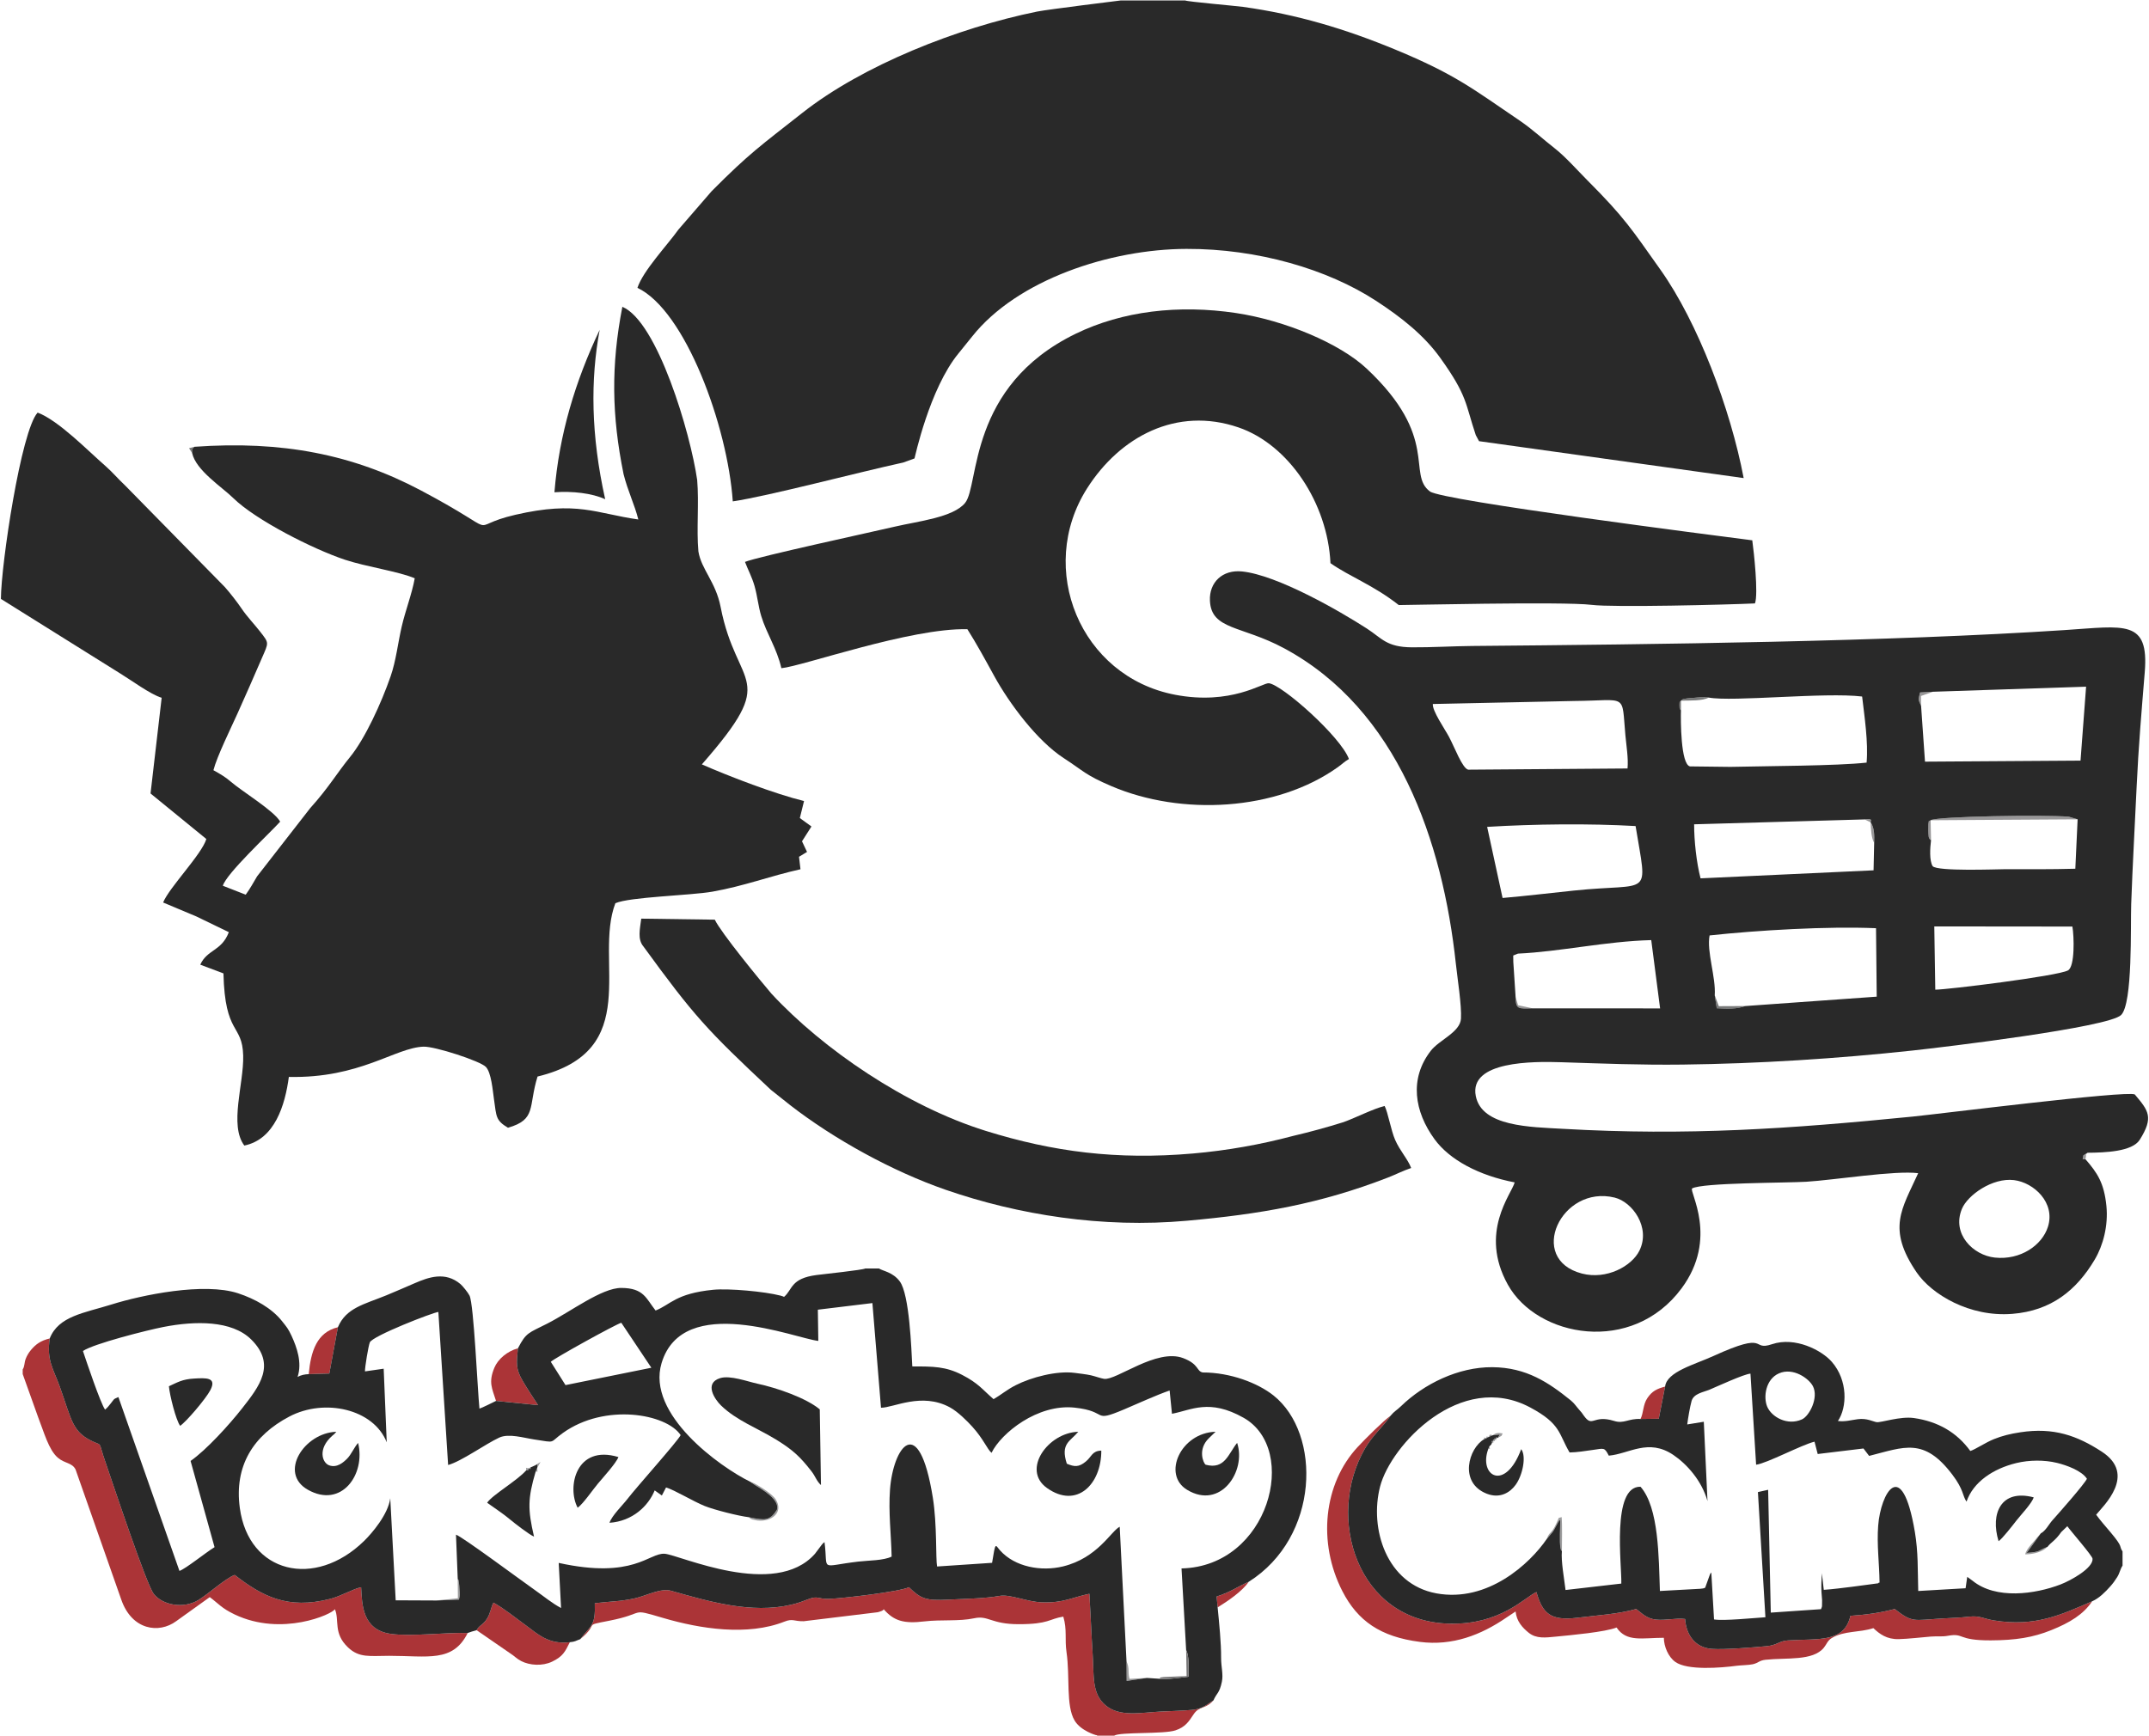 <?xml version="1.0" encoding="UTF-8"?>
<!DOCTYPE svg PUBLIC "-//W3C//DTD SVG 1.1//EN" "http://www.w3.org/Graphics/SVG/1.1/DTD/svg11.dtd">
<!-- Creator: CorelDRAW 2017 -->
<svg xmlns="http://www.w3.org/2000/svg" xml:space="preserve" width="44.111mm" height="35.645mm" version="1.1" style="shape-rendering:geometricPrecision; text-rendering:geometricPrecision; image-rendering:optimizeQuality; fill-rule:evenodd; clip-rule:evenodd"
viewBox="0 0 4411.12 3564.46"
 xmlns:xlink="http://www.w3.org/1999/xlink">
 <defs>
  <style type="text/css">
   <![CDATA[
    .fil4 {fill:#AB3437}
    .fil3 {fill:#9C9C9D}
    .fil1 {fill:#989798}
    .fil0 {fill:#787979}
    .fil5 {fill:#777677}
    .fil2 {fill:#292929}
   ]]>
  </style>
 </defs>
 <g id="Capa_x0020_1">
  <path class="fil0" d="M3581.93 2065.52l-53.83 0.24 -8.35 -22.29 4.14 26.53c22.34,1.1 42.03,1.81 58.04,-4.48z"/>
  <path class="fil0" d="M3450.4 1458.22l0.04 -19.73c18.08,-0.36 44.54,0.72 56.83,-6.33 -13.04,-1.45 -17.5,-0.6 -31.02,0.61 -2.65,0.23 -11.33,0.77 -13.34,1.13 -13.74,2.41 -4.96,-0.13 -12.47,4.59 -2.32,4.25 -3.03,-0.69 -3.12,8.74 -0.09,11.04 1.6,8.06 3.08,10.99z"/>
  <path class="fil0" d="M394.42 930.13c0.33,-11.42 -1.61,-5.82 4.61,-12.88l-11 2.91 6.39 9.97z"/>
  <path class="fil1" d="M3963.71 1724.94l-0.86 -40.93 301.75 -1.9 -18.13 -5.36c-48.3,-4.1 -269.9,-0.95 -283.62,7.26 -6.7,5.57 -2,-4.99 -4.59,7.77 -0.04,0.19 -0.18,12.48 -0.15,12.93 0.58,10.31 -0.48,16.96 5.6,20.23z"/>
  <path class="fil1" d="M3839.78 1688.33c0.36,13.72 1.56,33.06 7.21,42.12 0.55,-15.2 0.57,-31.23 -7.21,-42.12 -0.88,-2.6 6.67,-8.54 -12.34,-6.03l12.34 6.03z"/>
  <path class="fil1" d="M3943.28 1449.03l-0.22 -20.13 24.5 -8.68 -26.36 1.43c-4.14,16.56 -3.46,14.79 2.08,27.38z"/>
  <path class="fil1" d="M3146.23 2070.22l-30.15 -6.41 -5.09 -16.83c0.5,25.9 5.17,23.87 35.24,23.24z"/>
  <path class="fil1" d="M1197.95 757.45c-0.59,7.53 -0.32,11.54 -2.07,23.13 -1.86,12.32 -3.45,37 -4.11,43.75 -3.85,39.5 -1.47,8.73 -5.83,57.4l12.42 -93.52c-4.45,-31 -1.67,-10.67 -0.41,-30.76z"/>
  <path class="fil1" d="M4280.62 2379.88c3.29,-13.59 -1.78,-6.73 4.43,-13.2l-8.61 5.3c-1.28,9.47 -4,7.9 4.18,7.9z"/>
  <polygon class="fil1" points="3106.28,1975.08 3106.11,1961.72 3115.86,1957.84 3106.11,1961.72 "/>
  <path class="fil2" d="M399.03 917.25c-6.22,7.06 -4.28,1.46 -4.61,12.88 7.6,35.5 61.29,69.76 84.52,92.55 45.59,44.73 163.74,104.86 229.47,126.59 43.67,14.44 109.53,23.81 142.91,37.97 -5.77,32.15 -18.97,65.52 -26.72,98.98 -7.85,33.88 -11.61,69.98 -22.75,102.13 -19.25,55.57 -52.67,128.33 -83.37,165.92 -26.5,32.45 -44.37,63.57 -81.71,104.83l-109.06 140.1c-7.16,11.97 -14.61,25.83 -23.35,37.63l-46.96 -18.35c7.88,-25.67 92.91,-104.48 117.7,-131.56 -11.81,-21.81 -79.22,-62.88 -100.57,-81.49 -11.93,-10.41 -23.49,-16.96 -36.44,-24.16 7.09,-27.9 35.98,-86.68 49.22,-116 17.9,-39.63 33.52,-75.63 50.3,-114.32 14.01,-32.28 15.16,-30.09 -3.52,-54.03 -12.21,-15.66 -26.77,-30.67 -37.7,-46.81 -9.47,-13.97 -24.12,-32.79 -34.98,-45.01l-205.05 -208.9c-14.06,-13.04 -25.47,-26.95 -40.23,-39.82 -36.51,-31.84 -96.09,-93.22 -138.89,-109.35 -34.09,37.33 -75.02,311.76 -75.39,382.51l245.67 153.58c20.26,12.25 61.97,42.99 84.31,49.4l-22.82 196.51 114.54 93.48c-9.41,31.54 -76.35,99.59 -88.71,130.35 20.19,8.49 45.25,19.19 68.24,28.65l66.63 32.28c-14.9,39.25 -44.33,35.15 -58.63,66.73l47.59 17.93c3.01,127.67 38.8,102.63 40.52,168.71 1.5,57.82 -29.14,143.02 2.32,184.72 62.51,-12.9 83.59,-82.73 91.41,-140.92 146.35,3.17 217.94,-59.97 276.3,-62.11 23.33,-0.86 116.93,29.58 128.18,41.64 11.16,11.95 13.91,48.07 16.61,66.69 5.1,35.2 3.2,42.97 28.71,58.14 59.11,-17.1 41.36,-42.78 60.67,-105.12 219.05,-53.17 114.74,-238.08 159.75,-355.83 29.32,-13.03 154.03,-15.83 198.98,-23.72 65.5,-11.5 118.97,-32.29 180.97,-46.03l-3 -25.63 16.45 -9.95 -10.31 -21.83 19.38 -30.4 -23.83 -17.31 8.6 -34.94c-59.04,-14.36 -153.02,-50.36 -209.72,-75.24 161.57,-184.69 71.98,-151 38.48,-323.34 -9.96,-51.25 -39.78,-77.28 -45.59,-114 -4.12,-45.58 1.55,-98.83 -2.51,-146.66 -13.68,-95.74 -81.44,-325.22 -153.57,-355.46 -23.43,120.86 -21.97,223.06 2.53,343.74 8.68,34.51 22.59,62.37 30.25,92.88 -87.21,-12.35 -125.37,-38.98 -252.54,-9.6 -109.41,25.28 -12.7,45.99 -193.63,-49.96 -139.5,-73.97 -284.88,-102.56 -465.05,-89.67z"/>
  <path class="fil2" d="M3365.12 2567.71c-15.7,31.79 -67.26,60.24 -118.1,46.97 -113.61,-29.65 -42.55,-182.81 67.29,-155.94 36.31,8.89 74.42,61.14 50.81,108.97zm838.54 -48.94c-12.06,38.06 -56.51,68.68 -108.94,63.14 -44.52,-4.71 -88.83,-48.43 -67.68,-99.88 11.65,-28.33 62.75,-64.66 107.07,-59.17 40.55,5.02 85.3,46.2 69.55,95.91zm-231.21 -486.9l-2.05 -129.87 283.48 0.29c3.52,20.08 5.37,82.21 -9.09,90.05 -21.57,11.71 -249.43,39.74 -272.34,39.53zm-866.34 -70.15l9.75 -3.88c87.45,-4.07 179.79,-25.29 273.54,-27.75l18.18 140.24 -261.35 -0.11c-30.07,0.63 -34.74,2.66 -35.24,-23.24l-4.71 -71.9 -0.17 -13.36zm475.82 103.8c-16.01,6.29 -35.7,5.58 -58.04,4.48l-4.14 -26.53c2.52,-37.31 -16.87,-89.69 -10.6,-122.97 98.97,-10.7 242.36,-19.1 341.65,-14.83l1.42 140.54 -270.29 19.31zm245.51 -383.22c19.01,-2.51 11.46,3.43 12.34,6.03 7.78,10.89 7.76,26.92 7.21,42.12l-1.25 56.39 -355.13 16.45c-8.35,-32.3 -13.28,-77.33 -13.17,-110.95l350 -10.04zm135.41 1.71c13.72,-8.21 235.32,-11.36 283.62,-7.26l18.13 5.36 -4.71 101.46c-49.46,1.37 -98.75,0.99 -147.22,1.01 -13.54,0.01 -136.01,4.78 -145.6,-6.26 -7.07,-11.51 -5.35,-37.38 -3.36,-53.38 -6.08,-3.27 -5.02,-9.92 -5.6,-20.23 -0.03,-0.45 0.11,-12.74 0.15,-12.93 2.59,-12.76 -2.11,-2.2 4.59,-7.77zm-910.28 13.62c97.43,-5.88 209.22,-7.14 304.7,-1.68 24.57,150.48 33.56,115.82 -126.18,132.41 -48.79,5.07 -97.89,11.03 -146.85,15.26l-31.67 -145.99zm397.87 -259.14c7.51,-4.72 -1.27,-2.18 12.47,-4.59 2.01,-0.36 10.69,-0.9 13.34,-1.13 13.52,-1.21 17.98,-2.06 31.02,-0.61 49.51,9.16 238.7,-11.39 315.01,-2.15 4.87,41.94 12.82,93.66 9.19,135.69 -61.59,6.76 -204.47,7.02 -279.38,8.76l-83.18 -0.99c-19.11,-4.17 -19.2,-95.14 -18.51,-115.25 -1.48,-2.93 -3.17,0.05 -3.08,-10.99 0.09,-9.43 0.8,-4.49 3.12,-8.74zm-509.34 6.87l290.63 -6.22c110.28,-0.84 96.62,-17.44 104.61,70.43 2,22.07 6.31,46.92 4.4,68.15l-327.02 2.46c-12.05,-2.58 -28.12,-46.28 -39.44,-67.41 -8.88,-16.58 -34.57,-53.39 -33.18,-67.41zm1002.18 3.67c-5.54,-12.59 -6.22,-10.82 -2.08,-27.38l26.36 -1.43 314.44 -10.44 -11.43 151.83 -319.25 2.13 -8.04 -114.71zm337.34 930.85c-8.18,0 -5.46,1.57 -4.18,-7.9l8.61 -5.3c35.68,-0.27 91.64,-2.14 107.08,-26.66 29.13,-46.24 18.01,-59.58 -10.19,-93.05 -16.11,-8.55 -404.65,40.38 -456.23,45.5 -253.59,25.2 -462,39.66 -716.41,25.16 -68.22,-3.89 -167.76,-4.27 -180.07,-67.47 -14.03,-72.03 117.79,-71.2 175.8,-69.32 85.88,2.78 161.88,5.88 249.15,4.83 156.18,-1.88 317.7,-12.23 471.46,-28.84 65.1,-7.03 403,-47.58 428.29,-72.99 24.06,-24.17 19.05,-182.82 20.64,-227.72 2.84,-80.87 7.5,-161.16 11.17,-241.1 3.73,-81.13 10.11,-155.3 16.65,-235.03 8.92,-108.66 -41.14,-94.5 -163.7,-86.45 -362.62,23.81 -838.07,29.47 -1216.08,32.68 -41.49,0.35 -83.45,3.05 -124.58,2.77 -52.36,-0.35 -61.38,-18.56 -92.71,-38.77 -55.69,-35.92 -183.54,-109.57 -255.81,-116.99 -40.26,-4.13 -67.75,22.45 -65.98,60.13 2.84,60.29 64.72,50.49 152.19,97.54 233.72,125.73 325.57,396.76 352.6,647.65 3.22,29.85 12.11,85.86 10.49,112.83 -1.68,27.94 -44.55,43.55 -61.92,65.95 -44.64,57.57 -33.56,124.89 7.6,181.47 30.94,42.52 91.21,74.7 164.57,88.74 -6.25,23.96 -73.83,102.49 -13.99,210.02 60.15,108.06 254.82,144.85 356.55,7.59 76.62,-103.38 14.74,-199.41 21.72,-205.21 20.46,-11.92 194.52,-11.26 234.3,-13.7 56.87,-3.48 182.15,-23.67 229.67,-17.59 -33.32,73.63 -64.82,113.39 -3.05,203.83 30.6,44.81 108.42,92.08 196.42,84.98 79.88,-6.44 131.76,-48.52 169.14,-111.61 17.12,-28.9 27.92,-69.6 23.86,-109.97 -4.79,-47.53 -18.71,-67.92 -43.06,-96z"/>
  <path class="fil2" d="M2432.99 0.97l-132.96 0c-0.05,0.02 -149.99,18.44 -171.42,22.8 -163.37,33.24 -357.9,110.4 -481.52,207.84 -85.8,67.63 -108.26,82.39 -186.21,160.75l-68.04 78.63c-23.28,32.59 -73,84.98 -84.4,119.96 98.28,46.61 185.01,283.48 195.71,438.4 73.85,-11.01 253.04,-58.62 349.99,-79.81l23.04 -8.36c0.39,-0.55 30.45,-142.87 90.31,-215.68 10.67,-12.99 18.53,-22.76 27.88,-34.55 92.61,-116.77 283.25,-179.5 439.95,-179.98 146.11,-0.45 289.49,41.63 389.01,106.46 52.63,34.27 98.81,71.11 131.82,117.06 56.72,78.95 51.31,94.08 73.15,158.91l6.66 12.36 543.19 75.77c-27.09,-142.46 -94.27,-319.91 -170.76,-427.67 -58.61,-82.57 -73.06,-106.54 -150,-183.62 -19.7,-19.74 -44.89,-48.44 -67.5,-66.04 -24.28,-18.91 -45.72,-39.14 -72.07,-57.01 -95.99,-65.09 -131.57,-94.39 -254.68,-145.39 -102.15,-42.32 -202,-72.36 -312.87,-87.74 -13.37,-1.85 -114.47,-10.74 -118.28,-13.09z"/>
  <path class="fil2" d="M1529.2 1153.63c6.3,16.67 14.28,30.8 19.6,49.52 5.83,20.46 7.87,42.45 13.75,61.68 11.24,36.81 31.96,65.95 41.32,107 43.38,-4.02 265.51,-83.04 381.82,-79.99 18.5,29.17 37.05,63.17 54.9,95.73 31.5,57.48 88.72,133.7 142.76,168.81 41.75,27.12 43.92,34.49 98.06,57.64 143.5,61.35 338.32,51.29 464.66,-38.95 9.95,-7.11 13.3,-11.22 22.83,-16.77 -17.11,-46.1 -137.65,-152.95 -164.51,-155.57 -12.42,-1.2 -77.38,45.65 -192.36,23.65 -194.92,-37.3 -285.19,-259.38 -180.61,-423.77 67.7,-106.44 183.88,-168.48 310.58,-125.16 103.77,35.47 183.09,155.79 188.98,278.76 39.56,27.85 87.72,44.75 140.17,86 0.59,0.46 338.39,-7.66 396.03,-0.39 44.09,5.56 278.62,-0.3 335.11,-2.97 7.28,-19.19 -2.22,-106.27 -5.49,-129.55 -76.86,-9.94 -636.07,-81.38 -661.54,-100.25 -47.98,-35.54 20.84,-110.91 -130.1,-252.37 -55.44,-51.96 -167.99,-98.99 -267.9,-113.99 -117.69,-17.67 -233.17,-4.31 -329.5,42.61 -221.83,108.06 -196.98,310.69 -226.73,347.19 -24.36,29.87 -96.34,37.56 -143.48,48.56 -47.97,11.19 -281.87,61.8 -308.35,72.58z"/>
  <path class="fil2" d="M1621.89 2268.9c90.48,70.25 210.47,136.16 319.51,173.9 148.59,51.43 321.8,79.13 494.52,63.49 151.18,-13.45 273.88,-34.68 413.04,-88.72 16.75,-6.51 30.94,-14 47.65,-19.59 -7.03,-18.57 -22.54,-34.27 -32.91,-57.76 -8.45,-19.15 -14.64,-56.21 -21.54,-69.55 -23.43,5.64 -57.56,23.37 -84.37,33.13 -34.23,10.74 -68.84,20.18 -104.23,28.49 -64.84,17.28 -134.7,29.87 -205.03,35.94 -156.17,13.48 -286.69,-3.3 -425.53,-46.57 -162.77,-50.72 -333.8,-167.41 -439.35,-281.44 -22.7,-26.46 -104.14,-125.83 -116.43,-152.07l-150.98 -2.11c-2.77,21.93 -7.87,42.24 4.29,56.86 104.17,143.03 129.98,171.11 261.67,294.47l39.69 31.53z"/>
  <path class="fil2" d="M1230.91 677.15c-49.99,105.55 -83.3,214.91 -92.84,333.5 36.79,-2.64 77.12,1.79 104.15,14.28 -29.47,-132.63 -30.3,-245.36 -11.31,-347.78z"/>
  <path class="fil3" d="M3174.94 3159.63l7.97 -9.41c4.27,-5.1 3.82,-4.29 6.97,-9.32l8.61 -15.88c2.54,-4.13 1.5,-2.08 4.14,-4.74 0.13,12.74 -2.06,45.95 0.54,57.83 2.19,10 0.75,2.68 2.84,6.34 0.19,-15.18 0.91,-56.67 -0.55,-69.77 -8.95,3.48 -3.22,-3.04 -11.21,13.95 -10.86,23.08 -13.24,14.59 -19.31,31z"/>
  <path class="fil3" d="M1537.31 3115.01c2.81,2.35 1.31,2.45 6.61,4.51 0.98,0.38 8.94,2.02 10.32,2.18 29.63,3.48 55.5,-16.68 37.61,-44.02 -7.35,-11.21 -40.39,-32.37 -52.03,-35.59l10.08 7c15.66,9.5 51.41,30.25 44.78,50.78 -14.74,22.44 -23.78,22.08 -57.37,15.14z"/>
  <path class="fil3" d="M4202.93 3175.67c-21.71,8.61 -13.6,10.33 -42.85,12.57l28.95 -40.14 -8.64 9.65c-4.01,6.44 -20.31,20.27 -23.39,33.45 13.95,0.02 29.82,-3.49 40.54,-11.01l5.39 -4.52z"/>
  <path class="fil3" d="M2354.2 3444.94l-35.75 1.89c-4.11,-15.89 0.9,-20.34 -6.15,-36.19l0.34 40.44 41.56 -6.14z"/>
  <path class="fil3" d="M3056.39 2949.9c-8.23,-0.29 -4.33,-2.15 -5.39,2.85 -5.59,-1.41 -4.66,-2.97 -4.66,2.1l4.66 -2.1 5.39 -2.85 7.74 -3.21 14.18 -1.4c-0.09,0.23 -3.26,6.03 -3.67,6.64 -4.5,-0.99 -3.79,-2.26 -3.64,1.81 -4.34,-0.75 -3.59,-1.86 -3.21,2.23 -4.18,-0.55 -3.28,-1.48 -2.78,2.68 -4.16,-0.53 -3.04,-1.25 -2.29,3.13l-1.62 3.81 -4.09 4.09 -1.99 4.8c4.94,0 3.27,0.88 1.99,-4.8l4.09 -4.09 1.62 -3.81c3.82,0.13 2.77,0.93 2.29,-3.13 4.06,0.48 3.13,1.37 2.78,-2.68 4.13,0.52 3.35,1.6 3.21,-2.23l3.64 -1.81c10.19,-6.05 5.6,-1.05 9.8,-9.01 -9.15,-1.65 -13.94,-1.39 -20.31,3.77 -7.25,-2.03 -6.18,-1.53 -7.74,3.21z"/>
  <path class="fil3" d="M895.57 3285.92l46.42 -1.74c2.5,-10.19 1.73,-10.66 1.12,-21.24 -0.2,-3.46 -0.51,-9.67 -1.03,-12.91 -1.96,-12.23 -1.31,-5.08 -2.54,-8.16l0.36 39.45 -44.33 4.6z"/>
  <path class="fil3" d="M1097.81 3008.77l-4.35 2.03 -4.51 1.88 -4.61 2.04c-5.96,-1.65 -4.19,-2.52 -4.19,3.98 5.59,-0.79 4.69,0.95 4.19,-3.98 5.57,1.38 4.69,2.98 4.61,-2.04l4.51 -1.88 4.35 -2.03 5.2 -2.54 -0.24 7.35 -3.4 8.23c4.11,-3.14 4.39,5.93 3.4,-8.23l6.77 -12.08 -11.73 7.27z"/>
  <path class="fil4" d="M4294.47 3287.61c-64.05,27.76 -116.85,53.05 -201.93,39.23 -21.02,-3.42 -28.85,-10.24 -50.75,-7.66 -18.81,2.22 -37.88,2.63 -56.94,3.79 -57.72,3.51 -58.84,9.12 -95.73,-19.55 -28.8,7.65 -58.46,11.84 -90.88,14.02 -12.88,55.8 -65.3,46.44 -128.08,50.47 -18.74,1.2 -22.11,9.79 -43.78,11.81 -27.27,2.54 -86.54,7.38 -111.94,5.63 -33.7,-2.34 -53.07,-26.92 -55.58,-61.42 -19.19,-2.4 -39.37,3.19 -59.18,1.3 -20.32,-1.94 -30.38,-14.13 -41.15,-21.81 -37.65,10.57 -80.17,12.93 -121.61,18.04 -54.76,6.74 -70.97,-9.74 -83.21,-52.87 -25.75,12.1 -74.11,67.14 -178.11,64.94 -190.67,-4.03 -255.14,-218.83 -173.94,-359.36 16.42,-28.39 37.71,-45.02 52.69,-67.57 -14.1,9.74 -52.47,48.02 -67.32,63.96 -70.32,75.48 -82.87,196.39 -31.6,296.28 31.27,60.92 78.01,93.7 159.26,104.11 67.1,8.6 125.43,-14.38 176.87,-49.57l19.4 -12.9c2,20.37 14.31,33.51 26.84,43.62 15.75,12.7 34.36,10.1 56.53,7.95 31.55,-3.07 100.23,-9.31 123.92,-18.61 20.6,30.59 52.67,21.06 97.01,21.06 0.23,18.07 9.07,39.16 23.57,49.58 24.73,17.79 93.48,12.23 126.53,7.81 6.97,-0.93 24.85,-1.28 32.43,-3.04 12.21,-2.84 12.84,-7.75 26.16,-9.2 43.22,-4.71 97.16,2.95 119.82,-24.84 5.51,-6.76 7.61,-14.73 16.17,-19.81 25.98,-15.41 55.89,-10.73 85.42,-20.29 12.83,12.04 27.34,23.11 51.93,22.57 18.68,-0.42 48.84,-3.89 66.02,-5.28 12.68,-1.02 22.94,0.57 34.56,-1.52 35.17,-6.32 18.43,9.55 88.17,9.33 51.61,-0.17 87.22,-5.97 124.44,-20.99 38.05,-15.35 65.98,-32.23 83.99,-59.21z"/>
  <path class="fil4" d="M46.59 2811.48l0 9.55 32.09 89.71c11.51,29.2 21.11,65.73 39.92,81.97 14.07,12.15 29.22,9.92 36.47,24.16l93.91 267.42c21.78,62.61 77.26,70.26 112.67,44.14l68.92 -49.4c18.12,13.45 24.14,22.74 51.2,35.63 96.74,46.06 200.62,-0.67 205.66,-10.91 9.75,23.3 -3.9,49.24 26.96,78.54 23.16,22 44.86,17.23 84.16,17.23 79.51,-0.01 131.13,14.3 161.44,-46.86 -45.75,-1.35 -115.99,7.66 -157.61,1.86 -58.95,-8.23 -59.16,-60.22 -61.13,-95.74 -15.99,3.01 -40.81,18.1 -63.68,23.92 -87.82,22.35 -139.63,-5.78 -195.8,-49.19 -17.74,6.08 -54.84,39.42 -74.1,51.25 -31.11,19.11 -74.28,10.59 -92.08,-12.45 -15.22,-19.71 -81.9,-220.51 -99.43,-271.34 -13.97,-40.49 -6.86,-33.46 -21.22,-39.57 -46.62,-19.84 -46.94,-43.75 -71.92,-113.65 -13.62,-38.06 -27.59,-54.2 -20.92,-99.79 -18.96,4.47 -28.92,12.25 -38.49,23.58 -4.53,5.37 -8.34,11.64 -10.8,18.09 -3.4,8.94 -1.78,14.95 -6.22,21.85z"/>
  <path class="fil4" d="M1190.99 3365.4c41.37,-34.59 2.93,-26.9 58.56,-37.72 79.9,-15.53 39.95,-26.96 111.7,-5.86 76.44,22.47 173.15,37.4 248.95,7.49 17.32,-6.83 19.29,-0.4 39.5,-0.79l151.94 -18.47c13.18,-3.46 11.85,-5.75 12.13,-6.31 21.16,24.4 41.8,30.11 83.23,25.18 35.21,-4.18 71.13,0.26 102.67,-6.5 29.49,-6.32 34.25,12.25 91.58,12.19 62.22,-0.05 61.73,-10.88 91.33,-15.55 8.08,27.19 2.62,45.73 6.64,73.28 7.3,50 -1.64,109.46 16.53,140.03 12.74,21.45 44.23,30.14 44.26,30.08 0.46,-0.75 1.77,0.62 2.59,1.04l34.32 0c12.61,-8.01 101.9,-2.79 126.01,-10.94 20.21,-6.83 27.22,-17.95 37.25,-33.11 11.42,-17.26 23.89,-9.64 40.68,-28.54 -16.67,10.63 -23.01,17.84 -45.01,19.76 -20.5,1.79 -41.86,2.26 -62.46,3.28 -42.67,2.14 -85.01,11.82 -114.31,-13.02 -28.37,-24.03 -23.32,-60.34 -26.27,-105.36 -2.69,-41.25 -4.13,-82.38 -6.65,-123.38 -35.42,7.42 -53.23,19.01 -96.93,17.57 -32.36,-1.07 -65.65,-17.25 -87.97,-13.15 -28.99,5.34 -73.29,5.91 -103.85,7.57 -47.37,2.56 -57.28,-1.85 -81.7,-25.5 -17.3,9.03 -136.86,23.19 -164.82,23.93 -21.1,0.56 -22.21,-6.67 -40.57,0.26 -13.39,5.06 -21.96,8.44 -36.09,11.74 -81.98,19.17 -169.78,-6.75 -246.55,-28.56 -21.43,-6.09 -50.69,10.09 -74.31,15.41 -29.58,6.66 -52.87,6.45 -82.48,10.11 1.72,46.62 -7.45,44.87 -29.9,73.84z"/>
  <path class="fil4" d="M978.39 3346.96l69.11 47.65c8.74,5.55 12.93,10.84 22.32,15.7 17.34,8.97 43.53,10.72 63.27,1.27 22.22,-10.65 26.61,-20.04 36.63,-40 -42.86,5.24 -65.34,-16.27 -88.31,-33.12 -21.8,-15.99 -47.68,-36.66 -68.48,-48.14 -5.59,10.41 -5.76,20.97 -13.27,32.96 -8.7,13.9 -15.64,12.71 -21.27,23.68z"/>
  <path class="fil4" d="M1018.16 2876.2l86.36 8.65c-9.97,-15.14 -21.77,-32.98 -31.54,-49.62 -14.66,-24.94 -12.86,-36.6 -9.82,-67.06 -22.22,6.02 -41.02,22.29 -48.35,39.78 -12.64,30.16 -4.74,42.5 3.35,68.25z"/>
  <path class="fil4" d="M633.69 2821.25l42.33 -1.29 17.58 -95.02c-43.42,10.23 -55.61,49.71 -59.91,96.31z"/>
  <path class="fil4" d="M3367.34 2913.3l37.5 -0.51 13.02 -66.03c-17.33,4.64 -26.69,9.34 -36.39,23.6 -9.31,13.67 -7.76,30.81 -14.13,42.94z"/>
  <path class="fil4" d="M2499.4 3300.03c20.55,-12.67 50.17,-32.59 63.75,-52.44 -20.16,8.41 -37.84,21.62 -65.8,30.14l2.05 22.3z"/>
  <path class="fil2" d="M102.1 2747.96c-6.67,45.59 7.3,61.73 20.92,99.79 24.98,69.9 25.3,93.81 71.92,113.65 14.36,6.11 7.25,-0.92 21.22,39.57 17.53,50.83 84.21,251.63 99.43,271.34 17.8,23.04 60.97,31.56 92.08,12.45 19.26,-11.83 56.36,-45.17 74.1,-51.25 56.17,43.41 107.98,71.54 195.8,49.19 22.87,-5.82 47.69,-20.91 63.68,-23.92 1.97,35.52 2.18,87.51 61.13,95.74 41.62,5.8 111.86,-3.21 157.61,-1.86 4.86,-1.82 11.57,-4.05 18.4,-5.7 5.63,-10.97 12.57,-9.78 21.27,-23.68 7.51,-11.99 7.68,-22.55 13.27,-32.96 20.8,11.48 46.68,32.15 68.48,48.14 22.97,16.85 45.45,38.36 88.31,33.12 11.11,-0.95 11.62,-2.87 21.27,-6.18 22.45,-28.97 31.62,-27.22 29.9,-73.84 29.61,-3.66 52.9,-3.45 82.48,-10.11 23.62,-5.32 52.88,-21.5 74.31,-15.41 76.77,21.81 164.57,47.73 246.55,28.56 14.13,-3.3 22.7,-6.68 36.09,-11.74 18.36,-6.93 19.47,0.3 40.57,-0.26 27.96,-0.74 147.52,-14.9 164.82,-23.93 24.42,23.65 34.33,28.06 81.7,25.5 30.56,-1.66 74.86,-2.23 103.85,-7.57 22.32,-4.1 55.61,12.08 87.97,13.15 43.7,1.44 61.51,-10.15 96.93,-17.57 2.52,41 3.96,82.13 6.65,123.38 2.95,45.02 -2.1,81.33 26.27,105.36 29.3,24.84 71.64,15.16 114.31,13.02 20.6,-1.02 41.96,-1.49 62.46,-3.28 22,-1.92 28.34,-9.13 45.01,-19.76 6.71,-15.39 12.34,-14.23 17.25,-38.14 3.22,-15.67 -1.73,-30.36 -1.6,-49.17 0.21,-30.4 -3.97,-71.18 -7.11,-103.56l-2.05 -22.3c27.96,-8.52 45.64,-21.73 65.8,-30.14 145.79,-91.93 149.63,-303.96 50.93,-382.57 -32.1,-25.56 -88.4,-47.24 -145.24,-47.24 -13.3,-2.67 -7.11,-16.85 -40.13,-29.43 -54.79,-20.87 -137.67,46.43 -162.5,42.53 -7.13,-1.12 -18.17,-5.27 -26.93,-7.28 -8.66,-1.99 -25.86,-4 -33.49,-4.98 -36.67,-4.75 -88.43,8.87 -120.77,25.27 -18.65,9.46 -30.64,20.18 -45.57,28.71 -22.97,-19.8 -30.58,-32.27 -64.51,-49.82 -33.62,-17.38 -59.22,-17.39 -102.28,-17.39 -1.93,-35.89 -5.78,-147.75 -25.67,-174.49 -14.37,-19.32 -34.23,-21.04 -42.8,-26.62l-27.99 0c-4.44,3.05 -85.58,11.57 -100.01,13.44 -53.83,6.95 -49.06,30.03 -66.87,44.93 -0.22,-0.2 -1.38,-1.13 -6.97,-2.59 -32.97,-8.62 -107.06,-15.12 -138.14,-12.06 -77.64,7.66 -87.68,30.55 -118.5,42.6 -19.54,-24.59 -23.89,-46.15 -70.39,-46.37 -40.13,-0.19 -103.63,48.6 -152.06,73.29 -38.29,19.51 -42.98,17.55 -60.1,50.65 -3.04,30.46 -4.84,42.12 9.82,67.06 9.77,16.64 21.57,34.48 31.54,49.62l-86.36 -8.65c-6.55,3.2 -28.45,14.18 -34.01,15.83 -3.98,-39.82 -11.52,-213.99 -20.34,-232.05 -3,-6.16 -14.44,-20.08 -18.41,-23.46 -31.71,-27.03 -66.41,-13.88 -93.92,-2.09 -22.47,9.63 -41.33,18.01 -58.9,25.17 -45.2,18.41 -82.22,25.51 -98.98,65.34l-17.58 95.02 -42.33 1.29c-7.82,0.16 -16.25,1.95 -22.83,5.73 9.76,-29.52 -1.81,-61.36 -12.06,-83.71 -7.31,-15.9 -10.49,-18.97 -20.09,-31.1 -20.84,-26.29 -55.16,-45.47 -89.8,-56.89 -69.83,-23.05 -197.34,3.31 -259.89,22.92 -55.69,17.45 -108.82,23.63 -126.92,69.76zm1435.21 367.05c33.59,6.94 42.63,7.3 57.37,-15.14 6.63,-20.53 -29.12,-41.28 -44.78,-50.78l-10.08 -7c-61.17,-29.84 -213.44,-138.15 -181.87,-243.46 43.76,-145.96 275.29,-50.37 321.75,-45.64l-0.96 -64.07 111.98 -13.59 17.64 214.87c25.77,0.16 83.49,-32.33 141.5,-0.74 16.26,8.85 35.61,28.22 46.3,40.08 22.92,25.42 29.98,45.51 39.1,53.25 19.35,-39.95 94.17,-100.97 170.59,-92.79 71.22,7.62 34.14,32.02 101.46,3.62 31.5,-13.29 63.51,-28.28 93.49,-38.83l4.81 47.8c39.8,-7.38 76.3,-31.68 147.07,8.25 114.75,64.75 52.55,305.08 -127.45,309.3l9.48 167.51c6.55,13.1 5.01,35.25 5.06,54.76 -9.68,1.36 -47.96,6.46 -59.91,4.25l-25.66 -1.72 -41.56 6.14 -0.34 -40.44 -13.95 -276.11c-17.71,8.8 -45.14,64.11 -116.53,81.49 -44.13,10.74 -98.58,1.48 -129.35,-33.22 -9.67,-10.91 -8.91,-19.19 -16.1,25.81l-112.88 7.54c-3.05,-15.59 0.16,-85.98 -8.72,-141.24 -28.78,-179.07 -81.66,-103.59 -87.95,-16.49 -3.35,46.3 2.31,91.51 3.37,137.37 -16.68,8.29 -46.87,7.77 -68.05,10.24 -82.3,9.6 -61.67,21.37 -69.72,-39.96 -4.15,3.32 -2.03,1.25 -5.81,5.62l-13.85 18.4c-82.26,93.38 -278.38,1.99 -308.49,-0.1 -32.29,-2.25 -63.42,52.69 -217.47,18.78l4.85 92.61c-18.43,-9.72 -36.43,-24.7 -53.81,-36.91 -30.6,-21.51 -148.11,-108.93 -161.9,-113.7l3.6 91.1c1.23,3.08 0.58,-4.07 2.54,8.16 0.52,3.24 0.83,9.45 1.03,12.91 0.61,10.58 1.38,11.05 -1.12,21.24l-46.42 1.74 -83.38 -0.38 -11.15 -209.48c-4.4,33.08 -37.42,71.72 -53.75,87.68 -100.9,98.49 -236.77,66.89 -255.05,-67.67 -11.79,-86.83 27.84,-148.98 101.79,-187.86 72.05,-37.88 172.74,-15.77 199.78,52.98l-6.28 -151.15 -38.44 5.54c-0.04,-9.37 6.93,-51.88 9.99,-59.54 5.28,-13.24 130.47,-61.89 140.7,-62.48l20.02 314.19c27.33,-7.44 76.62,-43.16 104.99,-56.28 19.46,-8.99 50.42,0.65 72.01,3.9 46.2,6.95 29.46,7.4 58.73,-13.5 86.36,-61.66 212.25,-39.45 241.59,4.53 -7.4,14.11 -90.53,106.73 -109.07,130.9 -9.66,12.61 -32.1,34.24 -37.02,49.12 47.8,-3.31 79.96,-35 92.77,-66.53l14.71 10.5 8.66 -16.56c18.54,5.84 55.14,28.33 79.21,38.09 19.16,7.77 69.6,20.57 90.93,23.09zm-406.73 -319.12c6.47,-6.93 133.46,-77.13 144.74,-80.16l61.69 92.34 -176.23 35.65 -30.2 -47.83zm-960.34 -22.15c21.4,-14.87 131.24,-42.7 165.18,-49.35 65.45,-12.82 140.22,-13.67 179.93,25.37 52.64,51.77 16.68,96.95 -18.27,141.57 -26.64,34 -73.75,85.74 -105.89,108.1l49.21 177.02c-19.14,11.76 -59.06,44.32 -72.06,48.75l-125.32 -356.93c-11.24,4.88 -7.87,3.42 -15.45,12.79 -5.46,6.72 -5.87,7.7 -11.86,13.03 -9.35,-12.68 -38.34,-99.08 -45.47,-120.35z"/>
  <path class="fil2" d="M4189.03 3148.1l-28.95 40.14c29.25,-2.24 21.14,-3.96 42.85,-12.57 7.1,-9.46 15.54,-12.06 28.04,-30.21l12.49 -12.03c7.03,10.04 51.38,60.62 51.81,66.85 1.31,19.14 -44.37,44.56 -65.8,52.76 -52.17,19.99 -132.48,31.36 -180.44,-7.6l-11.01 -8.02 -3.35 23.38 -97.23 5.65c-1.28,-43.37 0.18,-79.3 -6.9,-121.24 -26.67,-158.15 -70.21,-79.29 -75.3,-13.13 -3.06,39.71 2.42,78.03 2.8,117.12 -0.78,0.37 -1.97,-0.12 -2.45,0.89 -0.47,1 -1.78,0.65 -2.44,0.83l-51.38 6.84c-19.46,2.26 -38.37,5.02 -58.23,6.3l-3.88 -34.03c-0.91,12.97 -1.48,25.38 -0.84,38.3 0.3,6.26 0.91,10.7 1.29,16.85l-0.17 12.57c-0.13,0.71 -0.42,1.52 -0.57,2.14 -0.15,0.59 -0.6,1.52 -0.74,1.98 -0.14,0.45 -0.45,1.32 -0.83,1.9l-103.01 7.07 -5.44 -252.15 -20.98 4.66 15.39 256.99c-23.63,1.49 -85.87,7.84 -105.46,4.5l-5.59 -96.39c-2.66,3.38 -1.72,1.32 -3.82,6.78l-8.8 24.46c-0.51,0.18 -1.48,0.66 -2.11,0.85 -0.63,0.19 -1.45,0.47 -2.15,0.64 -2.7,0.66 -8.87,0.93 -11.65,1.04l-76.99 4.19c-2.49,-68.88 -1.92,-171 -39.76,-214.01 -60.16,-1.67 -38.18,162.17 -39.47,198.81l-114.45 13.2c-2.63,-22.43 -9.57,-59.46 -7.5,-79.96 -2.09,-3.66 -0.65,3.66 -2.84,-6.34 -2.6,-11.88 -0.41,-45.09 -0.54,-57.83 -2.64,2.66 -1.6,0.61 -4.14,4.74l-8.61 15.88c-3.15,5.03 -2.7,4.22 -6.97,9.32l-7.97 9.41c-34.45,50.46 -120.97,130.98 -226.49,111.67 -102.59,-18.77 -137.98,-133.11 -115.6,-219.48 21.95,-84.68 164.93,-238.87 308.38,-162.07 62.93,33.69 57.85,53.74 80.54,92.25 15.9,-0.24 31.84,-3.01 47.19,-5.11 24.05,-3.3 24.18,-5.91 33.31,11.67 41.61,-3.52 81.09,-36.24 132.55,-1.43 27.2,18.39 58.16,52.37 70.05,94.69l-7.57 -162.86 -34.02 5.52c1.62,-12.57 5.5,-36.08 8.91,-48.12 4.4,-15.47 24.33,-18.02 37.07,-23.35 15.12,-6.32 71.08,-32.21 83.81,-32.82l11.6 186.97c22,-2.69 92.71,-40.57 119.87,-47.3l6.55 25.34 93.95 -11.34 11.6 15.21c72.19,-18.24 112.37,-38.5 170.63,38.23 24.07,31.69 20.53,43.12 29.31,55.67 13.61,-40.13 54.52,-67.69 102.27,-79.23 26.29,-6.35 57.13,-6.73 83.43,-0.33 19.06,4.64 50.75,15.86 61.42,32.62 -5.34,11.32 -57.07,69.87 -71.07,85.53 -7.01,7.84 -13.61,21.37 -23.6,26.54zm-537.44 -328.47c29.21,-12.8 61.45,10.54 69.6,26.18 12.38,23.72 -7.29,61.48 -22.41,68.29 -30.1,13.58 -62.61,-5.02 -71.46,-26.39 -8.05,-19.47 -3.27,-56 24.27,-68.08zm-233.73 27.13l-13.02 66.03 -37.5 0.51c-24.73,-1.27 -33.94,10.35 -54.07,4.04 -44.18,-13.85 -43.79,15.34 -62.65,-11.42 -4.42,-6.28 -3.18,-4.9 -8.32,-10.65 -6.49,-7.26 -10.75,-14.23 -18.06,-20.13 -44.94,-36.24 -90.68,-67.67 -161.02,-68.19 -69.82,-0.5 -140.35,34.37 -187.48,80.08 -8.77,8.52 -13.59,10.09 -21.39,19.57 -14.98,22.55 -36.27,39.18 -52.69,67.57 -81.2,140.53 -16.73,355.33 173.94,359.36 104,2.2 152.36,-52.84 178.11,-64.94 12.24,43.13 28.45,59.61 83.21,52.87 41.44,-5.11 83.96,-7.47 121.61,-18.04 10.77,7.68 20.83,19.87 41.15,21.81 19.81,1.89 39.99,-3.7 59.18,-1.3 2.51,34.5 21.88,59.08 55.58,61.42 25.4,1.75 84.67,-3.09 111.94,-5.63 21.67,-2.02 25.04,-10.61 43.78,-11.81 62.78,-4.03 115.2,5.33 128.08,-50.47 32.42,-2.18 62.08,-6.37 90.88,-14.02 36.89,28.67 38.01,23.06 95.73,19.55 19.06,-1.16 38.13,-1.57 56.94,-3.79 21.9,-2.58 29.73,4.24 50.75,7.66 85.08,13.82 137.88,-11.47 201.93,-39.23 14.66,-6.6 26.55,-18.69 37.25,-30.65 5.58,-6.24 9.38,-11.6 14.01,-18.87 5.42,-8.51 6.27,-16.76 11.08,-23.64l0 -29.23c-8.23,-12.29 2.72,-6.83 -24.88,-39.6 -10.3,-12.23 -19.99,-23.01 -29.29,-35.8 14.26,-17.7 84.31,-82.13 11.46,-129.49 -50.53,-32.85 -98.7,-50.18 -166.96,-39.74 -20.82,3.18 -36.86,7.07 -54.45,14.12 -17.1,6.86 -38.13,21.2 -48.36,24.28 -28.11,-38.58 -66.54,-60.43 -115.39,-67.58 -28.55,-4.19 -68.11,9.8 -77.02,8.39 -7.66,-1.22 -19.73,-8.49 -38.41,-6.09 -15.49,2 -24.75,5.46 -40.94,3.75 19.16,-28.34 20.57,-83.49 -12.45,-121.4 -21.01,-24.11 -75.52,-52.2 -122.77,-36.31 -44.79,15.06 -4.07,-28.77 -120.6,24.38 -38.38,17.5 -95.53,32.15 -98.89,62.63z"/>
  <path class="fil2" d="M1685.16 3049.03l-2.47 -155.5c-28.01,-23.23 -86.71,-43.88 -128.49,-52.83 -19.54,-4.2 -55.5,-17.62 -75.91,-11.33 -33.93,10.45 -10.71,44.21 1.82,56.3 32.07,30.96 73.3,45.66 112.62,69.75 35.54,21.77 49.88,35.82 72.68,64.94 8.76,11.18 10.14,19.69 19.75,28.67z"/>
  <path class="fil2" d="M735.07 2962.43c-8.63,9.76 -14,23.77 -22.54,32.31 -7.26,7.26 -20.75,19.67 -37.01,13.65 -14.32,-5.3 -23.67,-33.97 6.2,-60.4 5.21,-4.61 3.98,-2.77 8.63,-8.44 -65.67,2.11 -119.37,84.51 -58.46,119.01 69.08,39.13 119.04,-31.71 103.18,-96.13z"/>
  <path class="fil2" d="M2539.39 2962.35c-18.03,22.08 -25.08,55.55 -64.8,44.77 -4.62,-3.52 -16.71,-31.57 6.88,-54.46l13.69 -13.18c-71.78,2.18 -110.05,87.95 -58.6,119.15 69.02,41.85 122.14,-38.49 102.83,-96.28z"/>
  <path class="fil2" d="M2260.57 2978.22c-19.12,0.65 -19.2,12.04 -31.79,22.44 -14.81,12.22 -23.85,10.77 -38.98,4.45 -13.43,-41.58 6.83,-45.6 23.53,-65.53 -61.54,1.46 -117.26,77.73 -64.24,115.42 61.2,43.51 111.79,-7.82 111.48,-76.78z"/>
  <path class="fil2" d="M3056.39 2949.9l-5.39 2.85 -4.66 2.1c-31.37,17.96 -52.78,88.98 5.36,111.81 27.3,10.72 48.06,-2.55 59.41,-18.28 14.76,-20.46 22.15,-59.2 11.36,-73.12 -32.98,88.55 -88.27,54.9 -67.45,-0.78l1.99 -4.8 4.09 -4.09 1.62 -3.81c-0.75,-4.38 -1.87,-3.66 2.29,-3.13 -0.5,-4.16 -1.4,-3.23 2.78,-2.68 -0.38,-4.09 -1.13,-2.98 3.21,-2.23 -0.15,-4.07 -0.86,-2.8 3.64,-1.81 0.41,-0.61 3.58,-6.41 3.67,-6.64l-14.18 1.4 -7.74 3.21z"/>
  <path class="fil2" d="M1093.46 3010.8l-4.51 1.88c0.08,5.02 0.96,3.42 -4.61,2.04 0.5,4.93 1.4,3.19 -4.19,3.98 -18.95,21.53 -69.76,50.64 -80.25,66.56 15.07,10.92 31.77,21.53 47.38,34.6 9.06,7.58 38.99,30.86 48.89,34.95 -13.12,-56.1 -12.84,-78.39 3.2,-133l3.4 -8.23 0.24 -7.35 -5.2 2.54 -4.35 2.03z"/>
  <path class="fil2" d="M346.7 2846.1c1.63,18.55 14.46,69.62 23.07,81.22 12.55,-8.26 52.34,-55.06 61.78,-72.87 14.46,-27.28 -9.25,-25.49 -33.12,-24.17 -24.37,1.35 -34.21,7.88 -51.73,15.82z"/>
  <path class="fil2" d="M4102.37 3164.22c8.38,-5.98 28.78,-32.33 36.64,-42.46 8.78,-11.32 31.76,-35.26 35.39,-47.56 -66.94,-17.71 -89.43,33.02 -72.03,90.02z"/>
  <path class="fil2" d="M1185.72 3095.5c11.5,-8.25 30.99,-36.88 41.75,-49.69 9.58,-11.41 37.65,-42.35 41.91,-54.36 -87.33,-26.45 -106.06,62.15 -83.66,104.05z"/>
  <path class="fil5" d="M2379.86 3446.66c11.95,2.21 50.23,-2.89 59.91,-4.25 -0.05,-19.51 1.49,-41.66 -5.06,-54.76l0.96 53.47 -46.94 1.9c-15.95,2.58 -2.97,-0.53 -8.87,3.64z"/>
 </g>
</svg>
